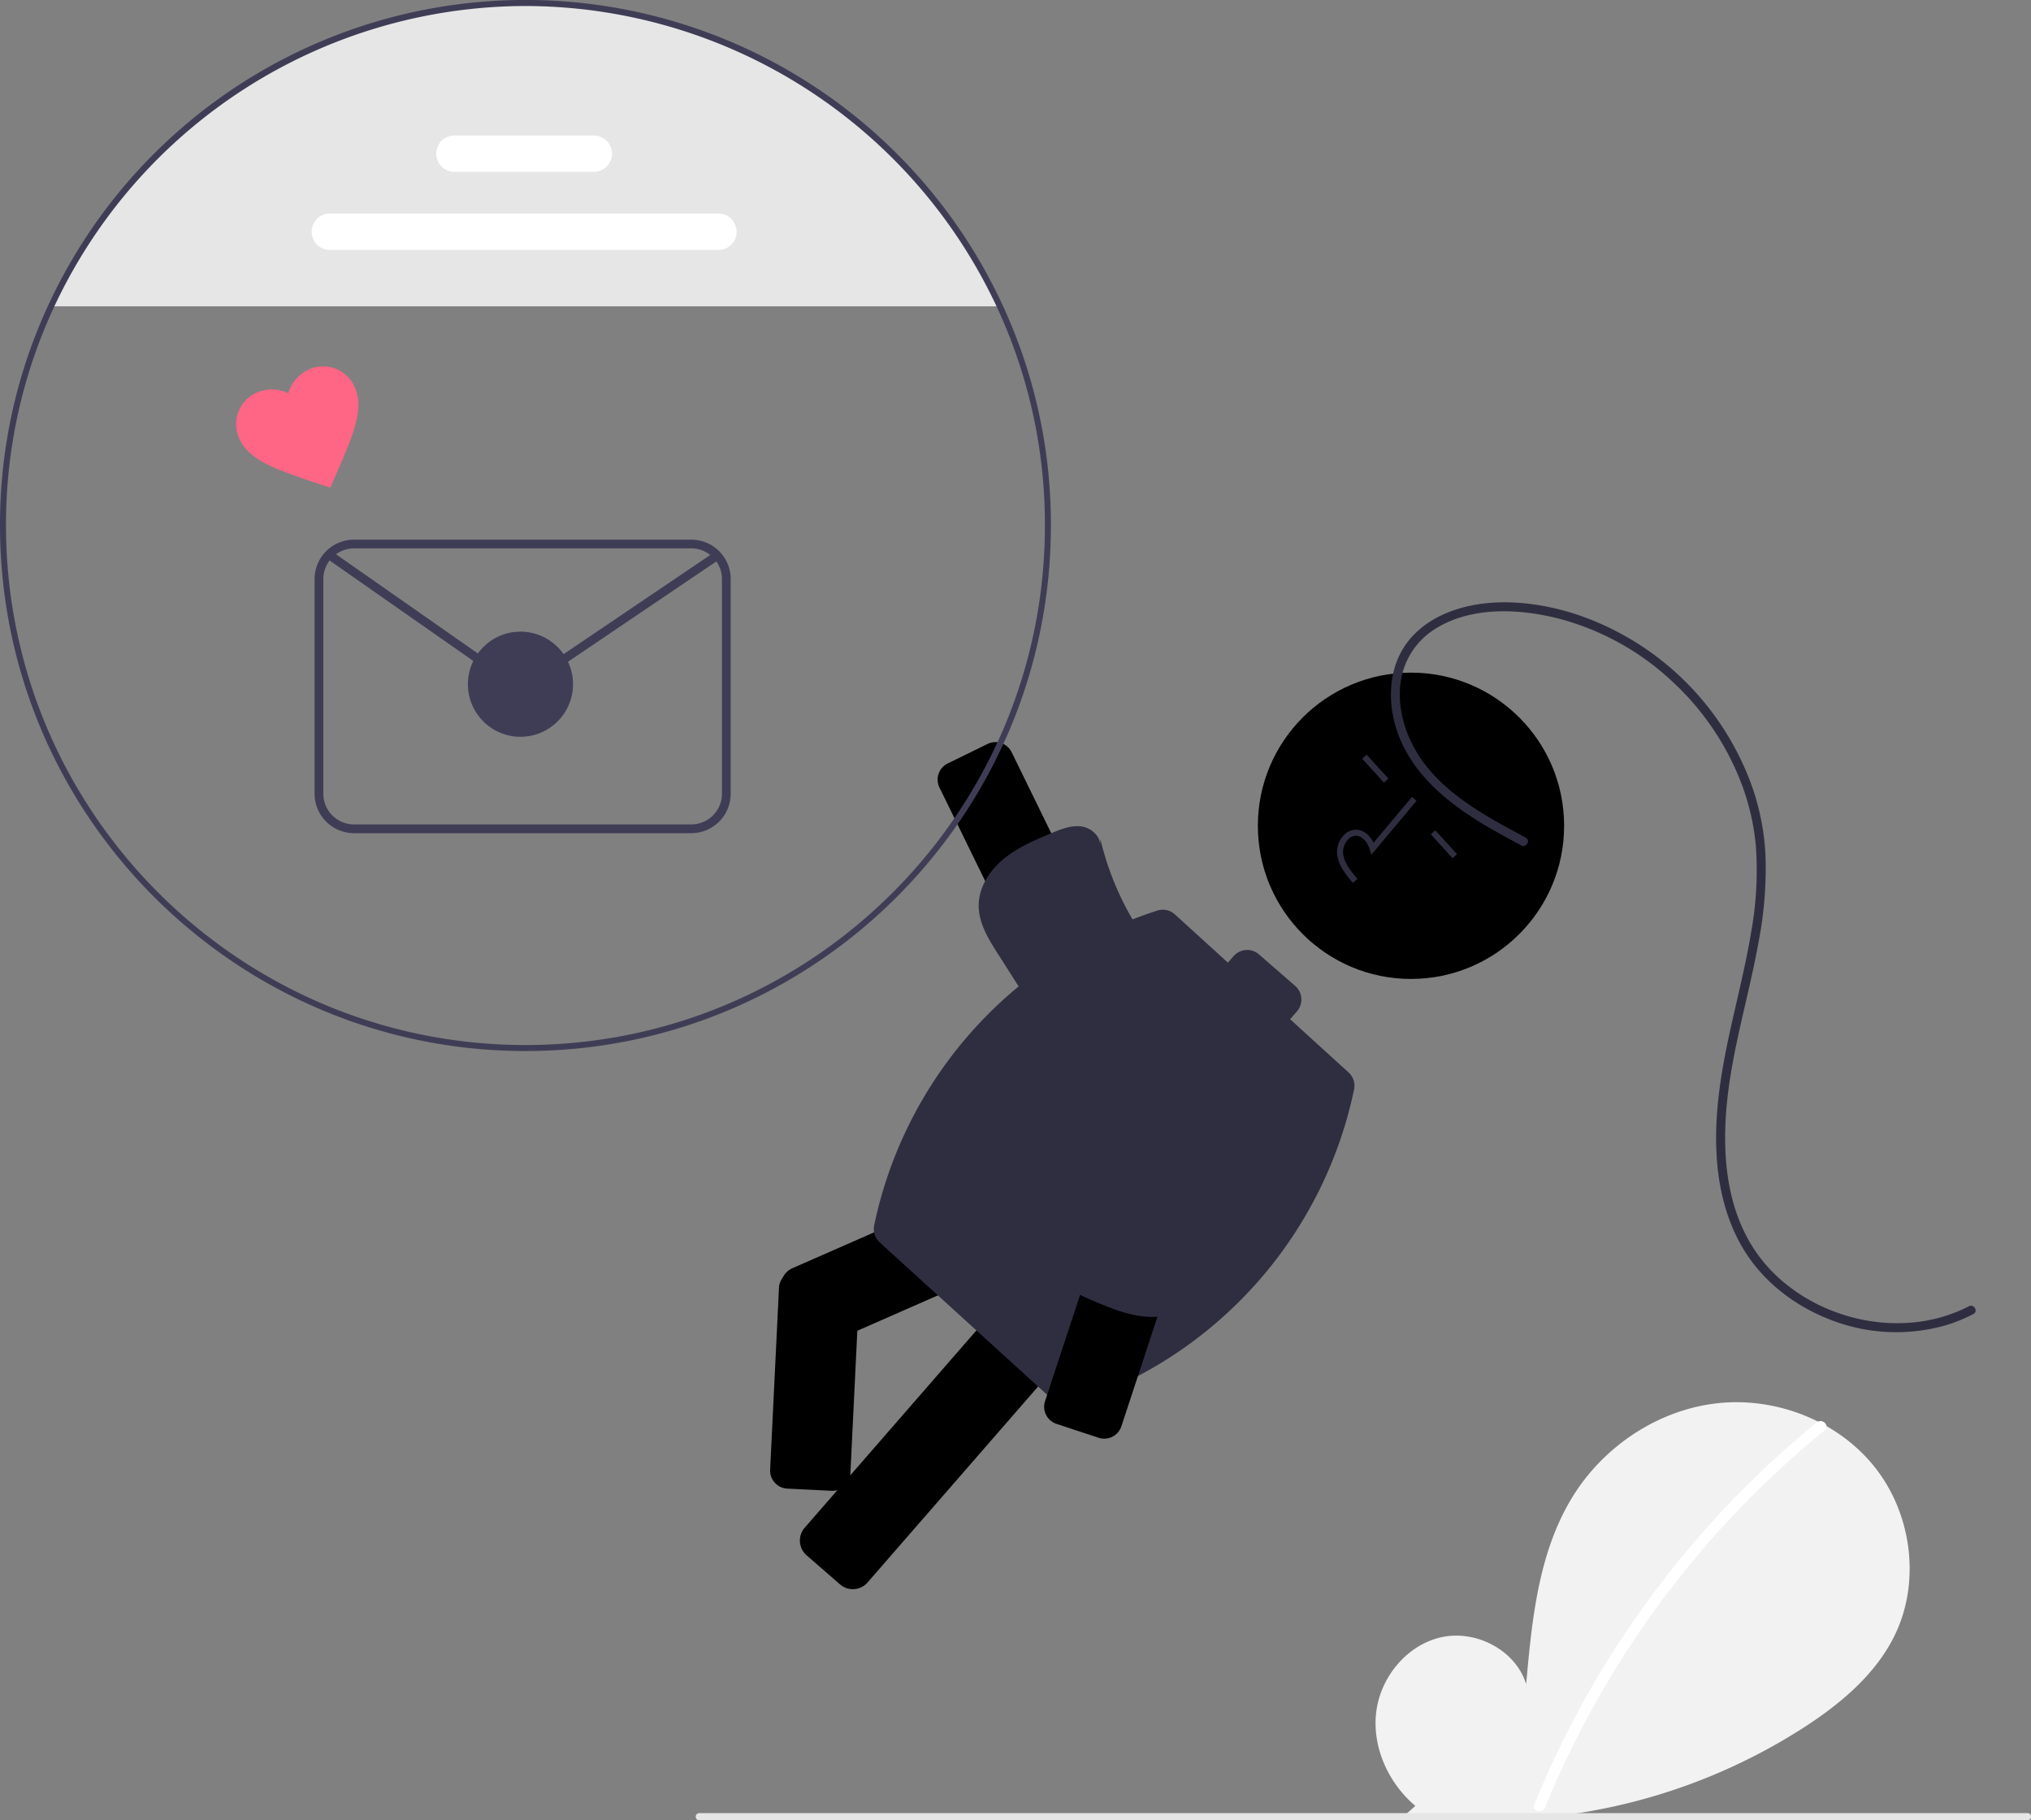 <svg id="bdd04b7a-824e-4ec5-9119-f664e02d7281" data-name="Layer 1" xmlns="http://www.w3.org/2000/svg" width="676.416" height="606.151" viewBox="0 0 676.416 606.151"><rect x="0" y="0" width="676.416" height="606.151" fill="#808080" stroke="none"/><path d="M733.166,748.299c-8.993-7.599-14.455-19.602-13.022-31.288s10.305-22.428,21.813-24.91,24.628,4.388,28.123,15.63c1.924-21.674,4.141-44.257,15.664-62.715,10.434-16.713,28.507-28.672,48.093-30.811s40.208,5.941,52.424,21.4,15.206,37.934,6.651,55.682c-6.302,13.075-17.914,22.805-30.079,30.721A194.129,194.129,0,0,1,730.061,751.055" transform="translate(-261.792 -146.924)" fill="#f2f2f2"/><path d="M866.893,620.594a317.625,317.625,0,0,0-44.264,43.954,318.551,318.551,0,0,0-49.856,83.314c-.898,2.2,2.675,3.158,3.562.982a316.758,316.758,0,0,1,93.17-125.638c1.844-1.502-.783-4.102-2.612-2.612Z" transform="translate(-261.792 -146.924)" fill="#fff"/><path d="M594.782,248.924H278.802a174.069,174.069,0,0,1,315.98,0Z" transform="translate(-261.792 -146.924)" fill="#e6e6e6"/><path d="M606.336,391.051h14.76a6,6,0,0,1,6,6V512.685a13.38,13.38,0,0,1-13.38,13.38h0a13.38,13.38,0,0,1-13.38-13.38V397.051a6,6,0,0,1,6-6Z" transform="translate(-400.84 169.265) rotate(-26.057)" fill="#000000"/><path d="M628.121,428.951c.494-3.39-2.822-6.371-6.218-6.82s-6.744.902-9.904,2.225c-5.614,2.351-11.318,4.756-16.006,8.637s-8.294,9.529-8.257,15.615c.035,5.792,3.256,11.022,6.371,15.906l29.213,45.811c3.09,4.846,6.586,10.021,12.032,11.859a17.218,17.218,0,0,0,11.044-.465,26.666,26.666,0,0,0,17.325-26.428c-1-13.12-11.415-23.184-19.212-33.784a97.032,97.032,0,0,1-16.234-35.147" transform="translate(-261.792 -146.924)" fill="#2f2e41"/><path d="M545.818,676.123a6.473,6.473,0,0,1-4.263-1.594l-11.133-9.69a6.498,6.498,0,0,1-.635-9.17l80.765-92.788a6.506,6.506,0,0,1,9.17-.635l11.133,9.689a6.508,6.508,0,0,1,.635,9.171l-80.764,92.787A6.487,6.487,0,0,1,545.818,676.123Z" transform="translate(-261.792 -146.924)" fill="#000000"/><path d="M534.275,595.202a6.509,6.509,0,0,1-5.961-3.887l-5.933-13.515a6.507,6.507,0,0,1,3.339-8.564L638.358,519.788a6.51,6.51,0,0,1,8.565,3.339l5.933,13.515a6.508,6.508,0,0,1-3.339,8.564L536.879,594.654A6.464,6.464,0,0,1,534.275,595.202Z" transform="translate(-261.792 -146.924)" fill="#000000"/><path d="M523.978,642.634l14.741.733a6,6,0,0,0,6.291-5.695l2.944-60.573a6,6,0,0,0-5.695-6.291l-14.741-.733a6,6,0,0,0-6.291,5.695l-2.944,60.573A6,6,0,0,0,523.978,642.634Z" transform="translate(-261.792 -146.924)" fill="#000000"/><circle cx="469.925" cy="274.991" r="51" fill="#000000"/><path d="M712.672,510.151l.089-.42a6,6,0,0,0-1.832-5.684l-19.472-17.713,2.285-2.625a6,6,0,0,0-.586-8.465L681.088,464.738a6,6,0,0,0-8.465.586l-1.882,2.162-17.652-16.058a6,6,0,0,0-5.878-1.273l0,0a140.273,140.273,0,0,0-94.191,104.385l-.089.42a6,6,0,0,0,1.832,5.684l57.841,52.617a6,6,0,0,0,5.878,1.272l0,0A140.272,140.272,0,0,0,712.672,510.151Z" transform="translate(-261.792 -146.924)" fill="#2f2e41"/><path d="M634.423,491.772H649.183a6,6,0,0,1,6,6V613.407a13.38,13.38,0,0,1-13.38,13.38h0a13.38,13.38,0,0,1-13.38-13.38V497.772a6,6,0,0,1,6-6Z" transform="translate(814.525 1144.409) rotate(-161.761)" fill="#000000"/><path d="M617.397,565.128c-2.772,2.013-2.592,6.468-.543,9.213s5.353,4.199,8.506,5.538c5.602,2.379,11.306,4.785,17.358,5.432s12.613-.713,16.945-4.988c4.123-4.068,5.619-10.026,6.942-15.665l12.411-52.896c1.313-5.596,2.578-11.711.093-16.894a17.218,17.218,0,0,0-8.042-7.583,26.666,26.666,0,0,0-31.018,6.042c-8.697,9.874-8.633,24.357-10.78,37.339a97.032,97.032,0,0,1-13.835,36.159" transform="translate(-261.792 -146.924)" fill="#2f2e41"/><path d="M708.818,436.2a12.095,12.095,0,0,1-1.698-4.832,8.133,8.133,0,0,1,2.344-6.451,5.472,5.472,0,0,1,4.577-1.644c2.148.285,4.012,1.858,5.202,4.297L732.03,412.309l1.533,1.284L718.53,431.534l-.55-1.735c-.639-2.011-2.078-4.262-4.202-4.543a3.514,3.514,0,0,0-2.918,1.093,6.146,6.146,0,0,0-1.751,4.807c.324,3.037,2.357,5.621,4.782,8.445l-1.517,1.303A32.962,32.962,0,0,1,708.818,436.2Z" transform="translate(-261.792 -146.924)" fill="#2f2e41"/><rect x="718.821" y="397.499" width="2" height="10.772" transform="translate(-345.693 441.671) rotate(-42.246)" fill="#2f2e41"/><rect x="741.68" y="422.667" width="2" height="10.772" transform="translate(-356.677 463.577) rotate(-42.246)" fill="#2f2e41"/><path d="M769.944,425.853c-14.037-7.517-29.706-15.773-37.448-30.427-3.485-6.595-5.359-14.469-4.136-21.912a24.888,24.888,0,0,1,11.534-17.243c12.225-7.608,28.516-6.674,41.9-3.111a87.772,87.772,0,0,1,36.494,20.286,89.903,89.903,0,0,1,23.668,34.893,78.836,78.836,0,0,1,4.628,20.467A114.896,114.896,0,0,1,845.029,457.215c-3.036,18.361-8.725,36.204-10.85,54.728-1.913,16.675-.982,34.429,7.35,49.39,6.465,11.609,17.382,20.219,29.671,24.993a60.091,60.091,0,0,0,38.836,1.859,53.018,53.018,0,0,0,8.985-3.68c1.714-.891.198-3.481-1.514-2.59-11.833,6.151-25.821,7.066-38.631,3.739-12.828-3.331-24.784-10.922-32.338-21.935-9.592-13.983-11.186-31.664-9.729-48.123,1.658-18.742,7.429-36.762,10.709-55.226a127.194,127.194,0,0,0,2.253-28.835,81.821,81.821,0,0,0-4.051-21.509,93.723,93.723,0,0,0-59.087-58.571c-13.512-4.351-29.46-5.957-42.889-.469-6.719,2.746-12.643,7.457-15.846,14.087-3.317,6.865-3.555,14.781-1.744,22.102,4.041,16.338,17.519,27.155,31.418,35.271,3.571,2.085,7.214,4.045,10.859,5.997,1.702.911,3.219-1.678,1.514-2.59Z" transform="translate(-261.792 -146.924)" fill="#2f2e41"/><path d="M436.792,496.924c-96.495,0-175-78.505-175-175a173.47,173.47,0,0,1,16.102-73.42,175.059,175.059,0,0,1,317.795 0,173.464,173.464,0,0,1,16.102,73.42C611.792,418.419,533.287,496.924,436.792,496.924Zm0-348A173.629,173.629,0,0,0,279.709,249.344a171.483,171.483,0,0,0-15.917,72.58c0,95.393,77.607,173,173,173s173-77.607,173-173a171.479,171.479,0,0,0-15.917-72.58A173.629,173.629,0,0,0,436.792,148.924Z" transform="translate(-261.792 -146.924)" fill="#3f3d56"/><path d="M501.075,230.148H371.634a6.047,6.047,0,1,1,0-12.095H501.075a6.047,6.047,0,1,1,0,12.095Z" transform="translate(-261.792 -146.924)" fill="#fff"/><path d="M459.575,204.148H413.134a6.047,6.047,0,1,1,0-12.095h46.44a6.047,6.047,0,1,1,0,12.095Z" transform="translate(-261.792 -146.924)" fill="#fff"/><path d="M371.764,309.316l-3.906-1.279c-13.941-4.7-23.1-7.702-26.362-15.055a11.444,11.444,0,0,1,5.554-15.202q.151-.07.303-.136a12.449,12.449,0,0,1,10.459.224,12.448,12.448,0,0,1,6.853-7.904,11.444,11.444,0,0,1,15.168,5.646q.069.151.134.304c3.262,7.353-.659,16.158-6.53,29.648Z" transform="translate(-261.792 -146.924)" fill="#ff6584"/><path d="M492.026,424.373H379.69a13.145,13.145,0,0,1-13.13-13.13v-71.487a13.145,13.145,0,0,1,13.13-13.13H492.026a13.145,13.145,0,0,1,13.13,13.13v71.487A13.145,13.145,0,0,1,492.026,424.373ZM379.69,329.544a10.224,10.224,0,0,0-10.212,10.212v71.487a10.224,10.224,0,0,0,10.212,10.212H492.026a10.224,10.224,0,0,0,10.212-10.212v-71.487a10.224,10.224,0,0,0-10.212-10.212Z" transform="translate(-261.792 -146.924)" fill="#3f3d56"/><path d="M435.256,374.854a14.648,14.648,0,0,1-8.397-2.626L370.491,332.817l1.672-2.391L428.531,369.836a11.801,11.801,0,0,0,13.294.104l58.028-39.231,1.634,2.418-58.028,39.231A14.647,14.647,0,0,1,435.256,374.854Z" transform="translate(-261.792 -146.924)" fill="#3f3d56"/><circle cx="173.337" cy="227.846" r="17.507" fill="#3f3d56"/><path d="M937.018,753.076h-442.294a1.191,1.191,0,1,1,0-2.381h442.294a1.191,1.191,0,1,1,0,2.381Z" transform="translate(-261.792 -146.924)" fill="#e6e6e6"/></svg>